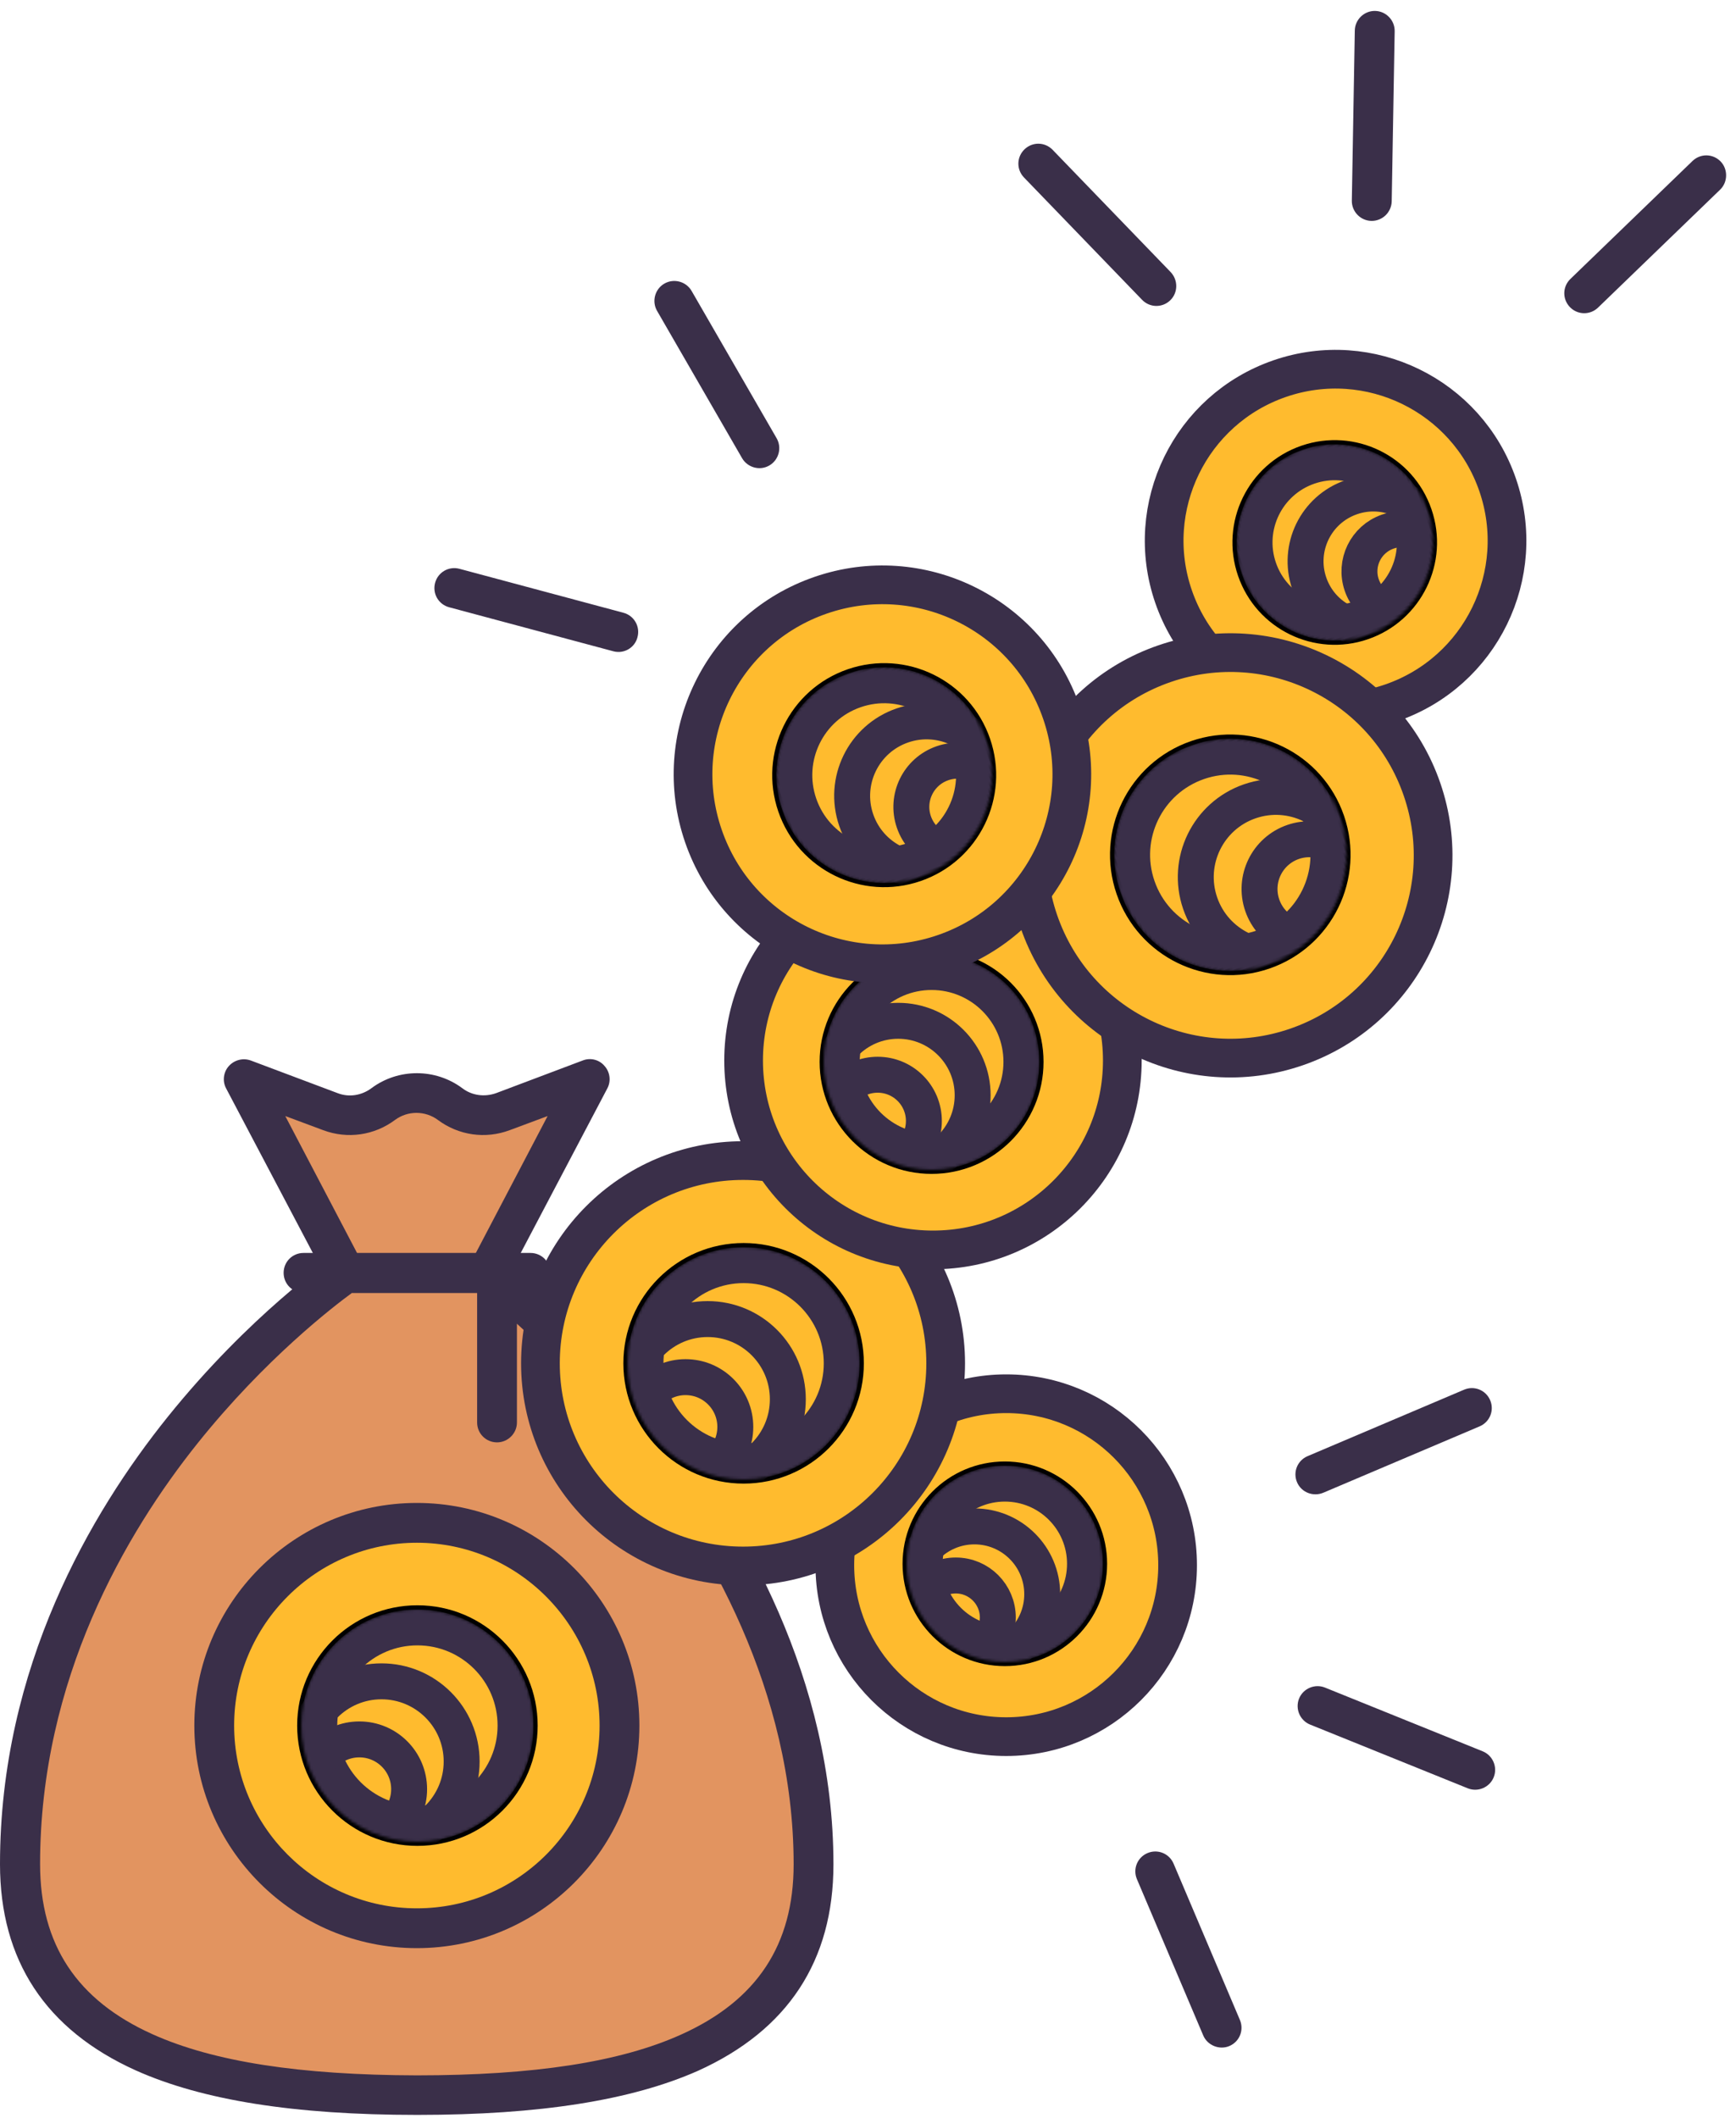 <?xml version="1.0" encoding="UTF-8"?>
<svg width="628px" height="766px" viewBox="0 0 628 766" version="1.1" xmlns="http://www.w3.org/2000/svg" xmlns:xlink="http://www.w3.org/1999/xlink">
    <title>Group 10</title>
    <defs>
        <circle id="path-1" cx="42" cy="42" r="42"></circle>
        <circle id="path-3" cx="35.5" cy="35.5" r="35.5"></circle>
        <circle id="path-5" cx="42" cy="42" r="42"></circle>
        <circle id="path-7" cx="39" cy="39" r="39"></circle>
        <circle id="path-9" cx="35.5" cy="35.5" r="35.5"></circle>
        <circle id="path-11" cx="42" cy="42" r="42"></circle>
        <circle id="path-13" cx="39" cy="39" r="39"></circle>
    </defs>
    <g id="Page-1" stroke="none" stroke-width="1" fill="none" fill-rule="evenodd">
        <g id="Group-10" transform="translate(0, 0.984)">
            <g id="Financial_money-bag" transform="translate(0, 382.016)">
                <path d="M294.4,291.088 C294.4,165.288 176.6,77.288 176.6,77.288 L150.8,77.288 L125.1,77.288 C125.1,77.288 7.3,157.288 7.3,291.088 C7.3,361.188 79.1,374.588 150.9,374.588 C222.6,374.588 294.4,361.288 294.4,291.088 Z" id="Path" fill="#E29460" fill-rule="nonzero"></path>
                <path d="M176.5,77.288 L213.4,7.188 L182,18.988 C175.6,21.388 168.4,20.388 162.9,16.288 L162.9,16.288 C155.8,10.888 145.9,10.888 138.8,16.288 L138.8,16.288 C133.3,20.388 126.1,21.488 119.7,18.988 L88.3,7.188 L125.2,77.288" id="Path" fill="#E29460" fill-rule="nonzero"></path>
                <path d="M151.1,381.788 C151,381.788 150.9,381.788 150.8,381.788 C106.5,381.788 73.2,376.488 49.1,365.688 C16.5,350.988 0,325.888 0,291.088 C0,219.888 32.9,163.988 60.5,129.588 C90.3,92.488 119.7,72.288 121,71.388 C122.2,70.588 123.6,70.188 125,70.188 L176.5,70.188 C178.1,70.188 179.6,70.688 180.8,71.588 C182,72.488 211.4,94.588 241.1,132.688 C268.7,167.988 301.5,224.188 301.5,291.188 C301.5,326.088 285,351.188 252.4,365.888 C228.4,376.488 195.3,381.788 151.1,381.788 Z M127.4,84.488 C120.7,89.388 96,108.288 71.5,138.888 C45.5,171.388 14.5,224.288 14.5,291.088 C14.5,320.188 27.8,340.288 55.1,352.588 C77.3,362.588 108.6,367.388 150.8,367.488 C193.1,367.488 224.4,362.688 246.5,352.688 C273.8,340.388 287.1,320.288 287.1,291.188 C287.1,228.288 255.9,175.088 229.7,141.588 C205.3,110.388 180.8,89.988 174,84.588 L127.4,84.588 L127.4,84.488 Z" id="Shape" fill="#3A2F49" fill-rule="nonzero"></path>
                <path d="M125.1,84.488 C122.5,84.488 120,83.088 118.7,80.588 L81.8,10.588 C80.4,7.988 80.8,4.688 82.8,2.488 C84.8,0.288 87.9,-0.512 90.7,0.488 L122.1,12.288 C126.2,13.888 130.8,13.188 134.4,10.488 C144.1,3.288 157.5,3.288 167.2,10.488 C170.7,13.188 175.3,13.788 179.5,12.288 L210.8,0.488 C213.6,-0.612 216.8,0.188 218.7,2.488 C220.7,4.688 221.1,7.988 219.7,10.588 L182.8,80.688 C180.9,84.188 176.6,85.588 173.1,83.688 C169.6,81.888 168.2,77.488 170.1,73.988 L198.1,20.588 L184.4,25.688 C175.6,28.988 165.9,27.588 158.4,21.988 C153.8,18.588 147.5,18.588 142.9,21.988 C135.4,27.588 125.7,28.988 116.9,25.688 L103.2,20.588 L131.2,73.988 C133,77.488 131.7,81.888 128.2,83.688 C127.4,84.288 126.2,84.488 125.1,84.488 Z" id="Path" fill="#3A2F49" fill-rule="nonzero"></path>
                <circle id="Oval" fill="#FFBB2E" fill-rule="nonzero" cx="150.8" cy="240.988" r="73.3"></circle>
                <g id="Group-2" transform="translate(109, 199)">
                    <mask id="mask-2" fill="white">
                        <use xlink:href="#path-1"></use>
                    </mask>
                    <use id="Mask" stroke="#000000" stroke-width="3" fill="#FFBB2E" xlink:href="#path-1"></use>
                    <g mask="url(#mask-2)" id="Oval" stroke="#3A2F49" stroke-width="13">
                        <circle cx="42" cy="42" r="35.5"></circle>
                        <circle cx="29" cy="55" r="29"></circle>
                        <circle cx="21" cy="65" r="18"></circle>
                    </g>
                </g>
                <path d="M150.8,321.488 C106.4,321.488 70.3,285.388 70.3,240.988 C70.3,196.588 106.4,160.488 150.8,160.488 C195.2,160.488 231.3,196.588 231.3,240.988 C231.3,285.388 195.2,321.488 150.8,321.488 Z M150.8,174.888 C114.4,174.888 84.7,204.488 84.7,240.988 C84.7,277.388 114.3,307.088 150.8,307.088 C187.3,307.088 216.9,277.488 216.9,240.988 C216.9,204.588 187.2,174.888 150.8,174.888 Z" id="Shape" fill="#3A2F49" fill-rule="nonzero"></path>
                <path d="M191.9,84.488 L109.8,84.488 C105.8,84.488 102.6,81.288 102.6,77.288 C102.6,73.288 105.8,70.088 109.8,70.088 L191.9,70.088 C195.9,70.088 199.1,73.288 199.1,77.288 C199.1,81.288 195.8,84.488 191.9,84.488 Z" id="Path" fill="#3A2F49" fill-rule="nonzero"></path>
                <path d="M179.8,138.588 C175.8,138.588 172.6,135.388 172.6,131.388 L172.6,77.288 C172.6,73.288 175.8,70.088 179.8,70.088 C183.8,70.088 187,73.288 187,77.288 L187,131.388 C187,135.388 183.7,138.588 179.8,138.588 Z" id="Path" fill="#3A2F49" fill-rule="nonzero"></path>
            </g>
            <g id="Group-7" transform="translate(195.5, 314.016)">
                <g id="Group-6" transform="translate(106.5, 189)">
                    <circle id="Oval" stroke="#3A2F49" stroke-width="14" fill="#FFBB2E" fill-rule="nonzero" cx="62" cy="62" r="62"></circle>
                    <g id="Group-2" transform="translate(26, 26)">
                        <mask id="mask-4" fill="white">
                            <use xlink:href="#path-3"></use>
                        </mask>
                        <use id="Mask" stroke="#000000" stroke-width="3" fill="#FFBB2E" xlink:href="#path-3"></use>
                        <g mask="url(#mask-4)" id="Oval" stroke="#3A2F49" stroke-width="13">
                            <circle cx="35.5" cy="35.5" r="29"></circle>
                            <circle cx="24.512" cy="46.488" r="24.512"></circle>
                            <circle cx="17.75" cy="54.94" r="15.214"></circle>
                        </g>
                    </g>
                </g>
                <g id="Group-6" transform="translate(0, 104.688)">
                    <circle id="Oval" stroke="#3A2F49" stroke-width="14" fill="#FFBB2E" fill-rule="nonzero" cx="73.3" cy="73.3" r="73.3"></circle>
                    <g id="Group-2" transform="translate(31.5, 31.312)">
                        <mask id="mask-6" fill="white">
                            <use xlink:href="#path-5"></use>
                        </mask>
                        <use id="Mask" stroke="#000000" stroke-width="3" fill="#FFBB2E" xlink:href="#path-5"></use>
                        <g mask="url(#mask-6)" id="Oval" stroke="#3A2F49" stroke-width="13">
                            <circle cx="42" cy="42" r="35.5"></circle>
                            <circle cx="29" cy="55" r="29"></circle>
                            <circle cx="21" cy="65" r="18"></circle>
                        </g>
                    </g>
                </g>
                <g id="Group-6" transform="translate(73.5, 0)">
                    <circle id="Oval" stroke="#3A2F49" stroke-width="14" fill="#FFBB2E" fill-rule="nonzero" cx="68.5" cy="68.5" r="68.5"></circle>
                    <g id="Group-2" transform="translate(29, 30)">
                        <mask id="mask-8" fill="white">
                            <use xlink:href="#path-7"></use>
                        </mask>
                        <use id="Mask" stroke="#000000" stroke-width="3" fill="#FFBB2E" xlink:href="#path-7"></use>
                        <g mask="url(#mask-8)" id="Oval" stroke="#3A2F49" stroke-width="13">
                            <circle cx="39" cy="39" r="32.5"></circle>
                            <circle cx="26.929" cy="51.071" r="26.929"></circle>
                            <circle cx="19.5" cy="60.357" r="16.714"></circle>
                        </g>
                    </g>
                </g>
            </g>
            <g id="Group-7" transform="translate(411.135, 275.66) rotate(-109) translate(-411.135, -275.66) translate(295.885, 119.16)">
                <g id="Group-6" transform="translate(106.5, 189)">
                    <circle id="Oval" stroke="#3A2F49" stroke-width="14" fill="#FFBB2E" fill-rule="nonzero" cx="62" cy="62" r="62"></circle>
                    <g id="Group-2" transform="translate(26, 26)">
                        <mask id="mask-10" fill="white">
                            <use xlink:href="#path-9"></use>
                        </mask>
                        <use id="Mask" stroke="#000000" stroke-width="3" fill="#FFBB2E" xlink:href="#path-9"></use>
                        <g mask="url(#mask-10)" id="Oval" stroke="#3A2F49" stroke-width="13">
                            <circle cx="35.5" cy="35.5" r="29"></circle>
                            <circle cx="24.512" cy="46.488" r="24.512"></circle>
                            <circle cx="17.75" cy="54.94" r="15.214"></circle>
                        </g>
                    </g>
                </g>
                <g id="Group-6" transform="translate(0, 104.688)">
                    <circle id="Oval" stroke="#3A2F49" stroke-width="14" fill="#FFBB2E" fill-rule="nonzero" cx="73.3" cy="73.3" r="73.3"></circle>
                    <g id="Group-2" transform="translate(31.5, 31.312)">
                        <mask id="mask-12" fill="white">
                            <use xlink:href="#path-11"></use>
                        </mask>
                        <use id="Mask" stroke="#000000" stroke-width="3" fill="#FFBB2E" xlink:href="#path-11"></use>
                        <g mask="url(#mask-12)" id="Oval" stroke="#3A2F49" stroke-width="13">
                            <circle cx="42" cy="42" r="35.5"></circle>
                            <circle cx="29" cy="55" r="29"></circle>
                            <circle cx="21" cy="65" r="18"></circle>
                        </g>
                    </g>
                </g>
                <g id="Group-6" transform="translate(73.5, 0)">
                    <circle id="Oval" stroke="#3A2F49" stroke-width="14" fill="#FFBB2E" fill-rule="nonzero" cx="68.5" cy="68.5" r="68.5"></circle>
                    <g id="Group-2" transform="translate(29, 30)">
                        <mask id="mask-14" fill="white">
                            <use xlink:href="#path-13"></use>
                        </mask>
                        <use id="Mask" stroke="#000000" stroke-width="3" fill="#FFBB2E" xlink:href="#path-13"></use>
                        <g mask="url(#mask-14)" id="Oval" stroke="#3A2F49" stroke-width="13">
                            <circle cx="39" cy="39" r="32.5"></circle>
                            <circle cx="26.929" cy="51.071" r="26.929"></circle>
                            <circle cx="19.5" cy="60.357" r="16.714"></circle>
                        </g>
                    </g>
                </g>
            </g>
            <path d="M396.972,118.268 C392.972,118.268 389.772,115.068 389.772,111.068 L389.772,49.568 C389.772,45.568 392.972,42.368 396.972,42.368 C400.972,42.368 404.172,45.568 404.172,49.568 L404.172,110.968 C404.172,114.968 400.972,118.268 396.972,118.268 Z" id="Path" fill="#3A2F49" fill-rule="nonzero" transform="translate(396.972, 80.318) rotate(-44) translate(-396.972, -80.318) "></path>
            <path d="M281.067,163.411 C279.267,163.411 277.367,162.711 275.967,161.311 L232.467,117.811 C229.667,115.011 229.667,110.411 232.467,107.611 C235.267,104.811 239.867,104.811 242.667,107.611 L286.167,151.111 C288.967,153.911 288.967,158.511 286.167,161.311 C284.767,162.711 282.967,163.411 281.067,163.411 Z" id="Path" fill="#3A2F49" fill-rule="nonzero" transform="translate(259.317, 134.461) rotate(-345) translate(-259.317, -134.461) "></path>
            <path d="M224.804,226.808 L163.304,226.808 C159.304,226.808 156.104,223.608 156.104,219.608 C156.104,215.608 159.304,212.408 163.304,212.408 L224.704,212.408 C228.704,212.408 231.904,215.608 231.904,219.608 C232.004,223.508 228.804,226.808 224.804,226.808 Z" id="Path" fill="#3A2F49" fill-rule="nonzero" transform="translate(194.005, 219.608) rotate(-345) translate(-194.005, -219.608) "></path>
            <path d="M475.026,69.885 C473.226,69.885 471.326,69.185 469.926,67.785 C467.126,64.985 467.126,60.385 469.926,57.585 L513.426,14.085 C516.226,11.285 520.826,11.285 523.626,14.085 C526.426,16.885 526.426,21.485 523.626,24.285 L480.126,67.785 C478.726,69.185 476.826,69.885 475.026,69.885 Z" id="Path" fill="#3A2F49" fill-rule="nonzero" transform="translate(496.776, 40.935) rotate(-44) translate(-496.776, -40.935) "></path>
            <path d="M625.88,90.942 L564.48,90.942 C560.48,90.942 557.28,87.742 557.28,83.742 C557.28,79.742 560.48,76.542 564.48,76.542 L625.88,76.542 C629.88,76.542 633.08,79.742 633.08,83.742 C633.08,87.642 629.78,90.942 625.88,90.942 Z" id="Path" fill="#3A2F49" fill-rule="nonzero" transform="translate(595.18, 83.742) rotate(-44) translate(-595.18, -83.742) "></path>
            <g id="Group-8" transform="translate(489.68, 621.192) rotate(-249) translate(-489.68, -621.192) translate(358.673, 563.567)" fill="#3A2F49" fill-rule="nonzero">
                <path d="M31.542,118.268 C27.542,118.268 24.342,115.068 24.342,111.068 L24.342,49.568 C24.342,45.568 27.542,42.368 31.542,42.368 C35.542,42.368 38.742,45.568 38.742,49.568 L38.742,110.968 C38.742,114.968 35.542,118.268 31.542,118.268 Z" id="Path" transform="translate(31.542, 80.318) rotate(-44) translate(-31.542, -80.318) "></path>
                <path d="M109.595,69.885 C107.795,69.885 105.895,69.185 104.495,67.785 C101.695,64.985 101.695,60.385 104.495,57.585 L147.995,14.085 C150.795,11.285 155.395,11.285 158.195,14.085 C160.995,16.885 160.995,21.485 158.195,24.285 L114.695,67.785 C113.295,69.185 111.395,69.885 109.595,69.885 Z" id="Path" transform="translate(131.345, 40.935) rotate(-44) translate(-131.345, -40.935) "></path>
                <path d="M260.449,90.942 L199.049,90.942 C195.049,90.942 191.849,87.742 191.849,83.742 C191.849,79.742 195.049,76.542 199.049,76.542 L260.449,76.542 C264.449,76.542 267.649,79.742 267.649,83.742 C267.649,87.642 264.349,90.942 260.449,90.942 Z" id="Path" transform="translate(229.749, 83.742) rotate(-44) translate(-229.749, -83.742) "></path>
            </g>
        </g>
    </g>
</svg>